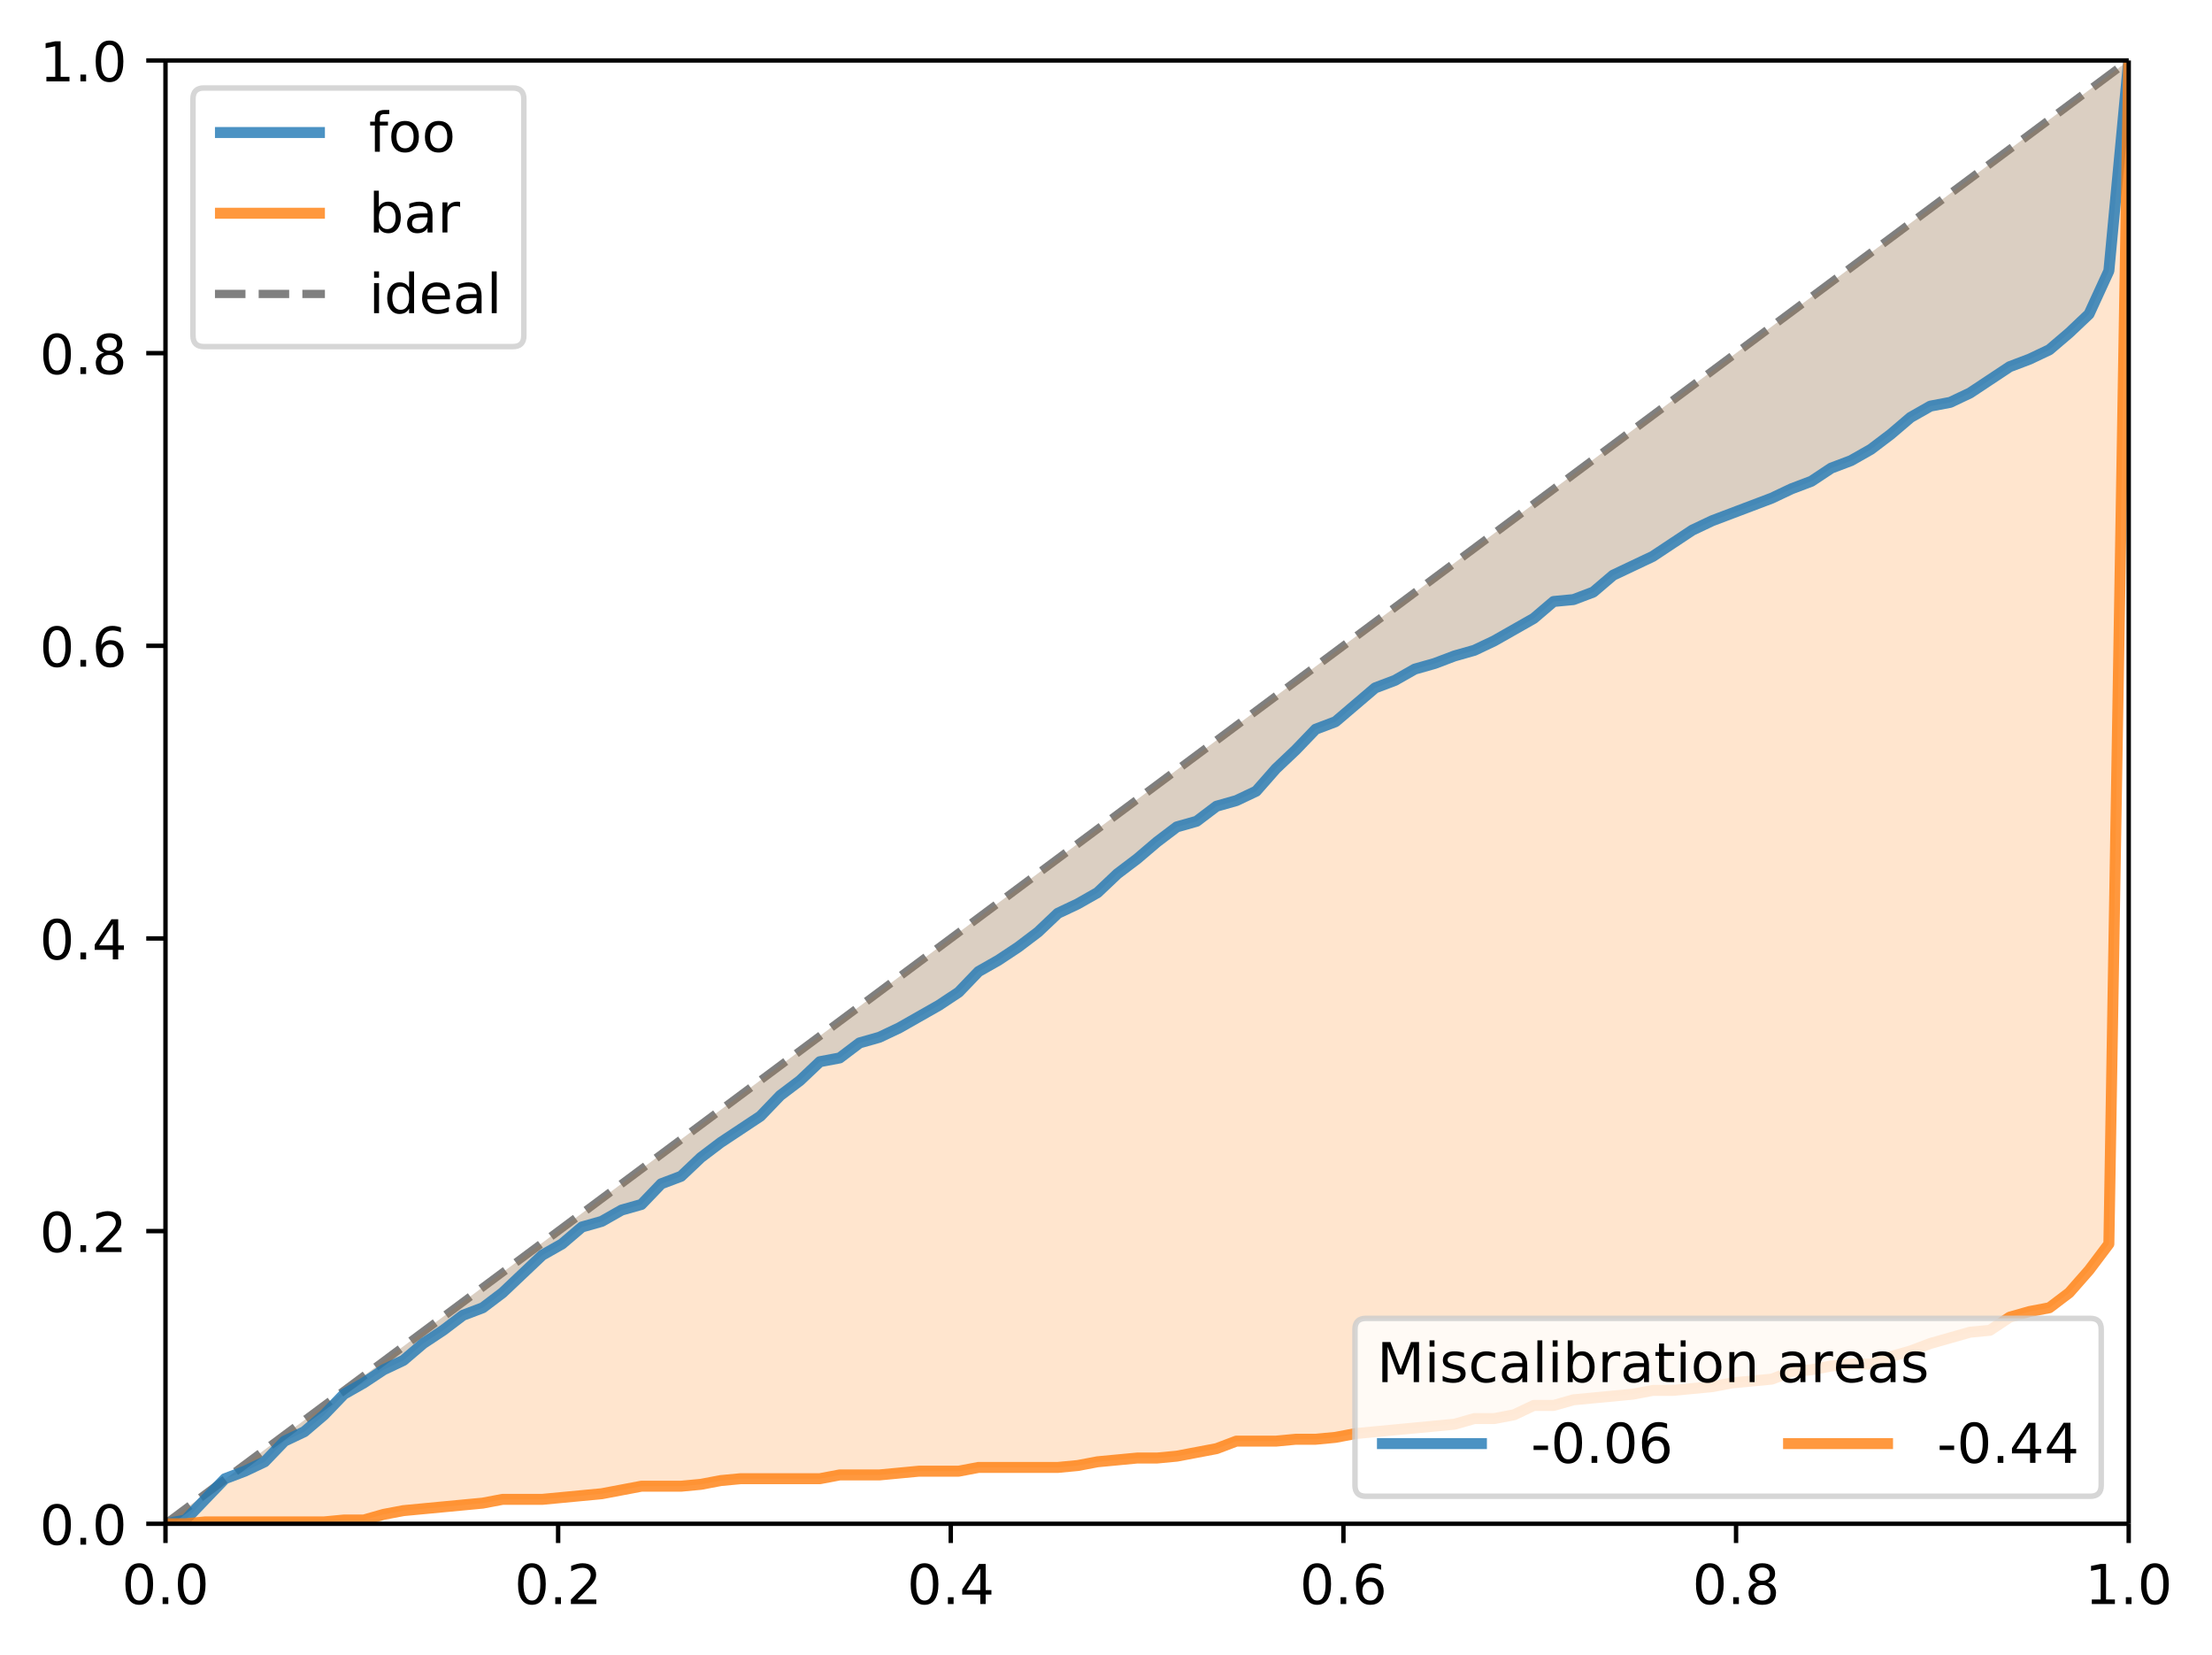 <svg height="401.319" viewBox="0 0 402.375 300.989" width="536.5" xmlns="http://www.w3.org/2000/svg" xmlns:xlink="http://www.w3.org/1999/xlink"><defs><style>*{stroke-linecap:butt;stroke-linejoin:round}</style></defs><g id="figure_1"><path d="M0 300.99h402.375V0H0z" fill="#fff" id="patch_1"/><g id="axes_1"><path d="M30.103 277.111h357.12V11H30.103z" fill="#fff" id="patch_2"/><path clip-path="url(#p5a4d5b852c)" d="M30.103 277.111L387.223 11" fill="none" stroke="#000" stroke-dasharray="5.55,2.4" stroke-opacity=".5" stroke-width="1.5" id="line2d_1"/><path clip-path="url(#p5a4d5b852c)" d="M30.103 277.111l3.607-.683 3.608-3.758 3.607-3.757 3.607-1.367 3.607-1.708 3.608-3.757 3.607-1.709 3.607-3.074 3.608-3.758 3.607-2.05 3.607-2.39 3.607-1.709 3.608-3.074 3.607-2.391 3.607-2.733 3.607-1.367 3.608-2.732 3.607-3.417 3.607-3.416 3.608-2.05 3.607-3.074 3.607-1.025 3.607-2.05 3.608-1.024 3.607-3.758 3.607-1.366 3.607-3.416 3.608-2.733 3.607-2.391 3.607-2.392 3.608-3.757 3.607-2.733 3.607-3.416 3.607-.683 3.608-2.733 3.607-1.025 3.607-1.708 3.607-2.05 3.608-2.05 3.607-2.39 3.607-3.758 3.608-2.05 3.607-2.391 3.607-2.733 3.607-3.416 3.608-1.708 3.607-2.05 3.607-3.416 3.607-2.733 3.608-3.074 3.607-2.733 3.607-1.025 3.608-2.733 3.607-1.025 3.607-1.708 3.607-4.099 3.608-3.416 3.607-3.758 3.607-1.366 3.607-3.075 3.608-3.074 3.607-1.366 3.607-2.05 3.608-1.025 3.607-1.366 3.607-1.025 3.607-1.708 3.608-2.05 3.607-2.05 3.607-3.074 3.607-.342 3.608-1.366 3.607-3.074 3.607-1.708 3.608-1.708 3.607-2.392 3.607-2.391 3.607-1.708 3.608-1.366 3.607-1.367 3.607-1.366 3.607-1.708 3.608-1.367 3.607-2.391 3.607-1.366 3.608-2.05 3.607-2.733 3.607-3.074 3.607-2.05 3.608-.683 3.607-1.708 3.607-2.392 3.607-2.39 3.608-1.367 3.607-1.708 3.607-3.075 3.608-3.416 3.607-7.857L387.223 11l-3.607 2.688-3.607 2.688-3.608 2.688-3.607 2.688-3.607 2.688-3.608 2.688-3.607 2.688-3.607 2.688-3.607 2.688-3.608 2.688-3.607 2.688-3.607 2.688-3.607 2.688-3.608 2.688-3.607 2.688-3.607 2.688-3.608 2.688-3.607 2.688-3.607 2.688-3.607 2.688-3.608 2.688-3.607 2.688-3.607 2.688-3.607 2.688-3.608 2.688-3.607 2.688-3.607 2.688-3.608 2.688-3.607 2.688-3.607 2.688-3.607 2.688-3.608 2.688-3.607 2.688-3.607 2.688-3.607 2.688-3.608 2.688-3.607 2.688-3.607 2.688-3.608 2.688-3.607 2.688-3.607 2.688-3.607 2.688-3.608 2.688-3.607 2.688-3.607 2.688-3.607 2.688-3.608 2.688-3.607 2.688-3.607 2.688-3.608 2.688-3.607 2.688-3.607 2.688-3.607 2.688-3.608 2.688-3.607 2.688-3.607 2.688-3.607 2.688-3.608 2.688-3.607 2.688-3.607 2.688-3.608 2.688-3.607 2.688-3.607 2.688-3.607 2.688-3.608 2.688-3.607 2.688-3.607 2.688-3.607 2.688-3.608 2.688-3.607 2.688-3.607 2.688-3.608 2.688-3.607 2.688-3.607 2.688-3.607 2.688-3.608 2.688-3.607 2.688-3.607 2.688-3.607 2.688-3.608 2.688-3.607 2.688-3.607 2.688-3.608 2.688-3.607 2.688-3.607 2.688-3.607 2.688-3.608 2.688-3.607 2.688-3.607 2.688-3.607 2.688-3.608 2.688-3.607 2.688-3.607 2.688-3.608 2.688-3.607 2.688-3.607 2.688-3.607 2.688-3.608 2.688-3.607 2.688z" fill="#1f77b4" fill-opacity=".2" id="PolyCollection_1"/><path clip-path="url(#p5a4d5b852c)" d="M30.103 277.111h3.607l3.608-.341H58.96l3.608-.342h3.607l3.607-1.025 3.607-.683 3.608-.342 3.607-.341 3.607-.342 3.607-.341 3.608-.684h7.214l3.608-.341 3.607-.342 3.607-.341 3.607-.684 3.608-.683h7.214l3.607-.342 3.608-.683 3.607-.341H149.143l3.607-.684h7.215l3.607-.341 3.607-.342h7.215l3.607-.683H192.43l3.608-.342 3.607-.683 3.607-.341 3.607-.342h3.608l3.607-.342 3.607-.683 3.608-.683 3.607-1.366h7.214l3.608-.342h3.607l3.607-.342 3.607-.683 3.608-.342 3.607-.341 3.607-.342 3.608-.341 3.607-.342 3.607-1.025h3.607l3.608-.683 3.607-1.708h3.607l3.607-1.025 3.608-.341 3.607-.342 3.607-.342 3.608-.683h3.607l3.607-.341 3.607-.342 3.608-.683 3.607-.342 3.607-.342 3.607-1.366 3.608-.342 3.607-.683 3.607-.341h3.608l3.607-1.367 3.607-1.025 3.607-1.366 3.608-1.025 3.607-1.025 3.607-.341 3.607-2.392 3.608-1.024 3.607-.684 3.607-2.732 3.608-4.1 3.607-4.782 3.607-215.213-3.607 2.688-3.607 2.688-3.608 2.688-3.607 2.688-3.607 2.688-3.608 2.688-3.607 2.688-3.607 2.688-3.607 2.688-3.608 2.688-3.607 2.688-3.607 2.688-3.607 2.688-3.608 2.688-3.607 2.688-3.607 2.688-3.608 2.688-3.607 2.688-3.607 2.688-3.607 2.688-3.608 2.688-3.607 2.688-3.607 2.688-3.607 2.688-3.608 2.688-3.607 2.688-3.607 2.688-3.608 2.688-3.607 2.688-3.607 2.688-3.607 2.688-3.608 2.688-3.607 2.688-3.607 2.688-3.607 2.688-3.608 2.688-3.607 2.688-3.607 2.688-3.608 2.688-3.607 2.688-3.607 2.688-3.607 2.688-3.608 2.688-3.607 2.688-3.607 2.688-3.607 2.688-3.608 2.688-3.607 2.688-3.607 2.688-3.608 2.688-3.607 2.688-3.607 2.688-3.607 2.688-3.608 2.688-3.607 2.688-3.607 2.688-3.607 2.688-3.608 2.688-3.607 2.688-3.607 2.688-3.608 2.688-3.607 2.688-3.607 2.688-3.607 2.688-3.608 2.688-3.607 2.688-3.607 2.688-3.607 2.688-3.608 2.688-3.607 2.688-3.607 2.688-3.608 2.688-3.607 2.688-3.607 2.688-3.607 2.688-3.608 2.688-3.607 2.688-3.607 2.688-3.607 2.688-3.608 2.688-3.607 2.688-3.607 2.688-3.608 2.688-3.607 2.688-3.607 2.688-3.607 2.688-3.608 2.688-3.607 2.688-3.607 2.688-3.607 2.688-3.608 2.688-3.607 2.688-3.607 2.688-3.608 2.688-3.607 2.688-3.607 2.688-3.607 2.688-3.608 2.688-3.607 2.688z" fill="#ff7f0e" fill-opacity=".2" id="PolyCollection_2"/><g id="matplotlib.axis_1"><g id="xtick_1"><g id="line2d_2"><defs><path d="M0 0v3.5" id="m74ea13dc12" stroke="#000" stroke-width=".8"/></defs><use x="30.103" xlink:href="#m74ea13dc12" y="277.111" stroke="#000" stroke-width=".8"/></g><g id="text_1"><defs><path d="M31.781 66.406q-7.61 0-11.453-7.5Q16.5 51.422 16.5 36.375q0-14.984 3.828-22.484 3.844-7.5 11.453-7.5 7.672 0 11.5 7.5 3.844 7.5 3.844 22.484 0 15.047-3.844 22.531-3.828 7.5-11.5 7.5zm0 7.813q12.266 0 18.735-9.703 6.468-9.688 6.468-28.141 0-18.406-6.468-28.11-6.47-9.687-18.735-9.687-12.25 0-18.718 9.688-6.47 9.703-6.47 28.109 0 18.453 6.47 28.14Q19.53 74.22 31.78 74.22z" id="DejaVuSans-48"/><path d="M10.688 12.406H21V0H10.687z" id="DejaVuSans-46"/></defs><g transform="matrix(.1 0 0 -.1 22.152 291.71)"><use xlink:href="#DejaVuSans-48"/><use x="63.623" xlink:href="#DejaVuSans-46"/><use x="95.41" xlink:href="#DejaVuSans-48"/></g></g></g><g id="xtick_2"><use x="101.527" xlink:href="#m74ea13dc12" y="277.111" stroke="#000" stroke-width=".8" id="line2d_3"/><g id="text_2"><defs><path d="M19.188 8.297h34.421V0H7.33v8.297q5.609 5.812 15.296 15.594 9.703 9.797 12.188 12.64 4.734 5.313 6.609 9 1.89 3.688 1.89 7.25 0 5.813-4.078 9.469-4.078 3.672-10.625 3.672-4.64 0-9.797-1.61-5.14-1.609-11-4.89v9.969Q13.767 71.78 18.938 73q5.188 1.219 9.485 1.219 11.328 0 18.062-5.672 6.735-5.656 6.735-15.125 0-4.5-1.688-8.531-1.672-4.016-6.125-9.485-1.218-1.422-7.765-8.187-6.532-6.766-18.453-18.922z" id="DejaVuSans-50"/></defs><g transform="matrix(.1 0 0 -.1 93.576 291.71)"><use xlink:href="#DejaVuSans-48"/><use x="63.623" xlink:href="#DejaVuSans-46"/><use x="95.41" xlink:href="#DejaVuSans-50"/></g></g></g><g id="xtick_3"><use x="172.951" xlink:href="#m74ea13dc12" y="277.111" stroke="#000" stroke-width=".8" id="line2d_4"/><g id="text_3"><defs><path d="M37.797 64.313L12.89 25.39h24.906zm-2.594 8.593H47.61V25.391h10.407v-8.203H47.609V0h-9.812v17.188H4.89v9.515z" id="DejaVuSans-52"/></defs><g transform="matrix(.1 0 0 -.1 165 291.71)"><use xlink:href="#DejaVuSans-48"/><use x="63.623" xlink:href="#DejaVuSans-46"/><use x="95.41" xlink:href="#DejaVuSans-52"/></g></g></g><g id="xtick_4"><use x="244.375" xlink:href="#m74ea13dc12" y="277.111" stroke="#000" stroke-width=".8" id="line2d_5"/><g id="text_4"><defs><path d="M33.016 40.375q-6.641 0-10.532-4.547-3.875-4.531-3.875-12.437 0-7.86 3.875-12.438 3.891-4.562 10.532-4.562 6.64 0 10.515 4.562 3.875 4.578 3.875 12.438 0 7.906-3.875 12.437-3.875 4.547-10.515 4.547zm19.578 30.922v-8.984q-3.719 1.75-7.5 2.671-3.782.938-7.5.938-9.766 0-14.922-6.594-5.14-6.594-5.875-19.922 2.875 4.25 7.219 6.516 4.359 2.266 9.578 2.266 10.984 0 17.36-6.672 6.374-6.657 6.374-18.125 0-11.235-6.64-18.032-6.641-6.78-17.672-6.78-12.657 0-19.344 9.687-6.688 9.703-6.688 28.109 0 17.281 8.204 27.563 8.203 10.28 22.015 10.28 3.719 0 7.5-.734t7.89-2.187z" id="DejaVuSans-54"/></defs><g transform="matrix(.1 0 0 -.1 236.424 291.71)"><use xlink:href="#DejaVuSans-48"/><use x="63.623" xlink:href="#DejaVuSans-46"/><use x="95.41" xlink:href="#DejaVuSans-54"/></g></g></g><g id="xtick_5"><use x="315.799" xlink:href="#m74ea13dc12" y="277.111" stroke="#000" stroke-width=".8" id="line2d_6"/><g id="text_5"><defs><path d="M31.781 34.625q-7.031 0-11.062-3.766-4.016-3.765-4.016-10.343 0-6.594 4.016-10.36Q24.75 6.391 31.78 6.391q7.032 0 11.078 3.78 4.063 3.798 4.063 10.345 0 6.578-4.031 10.343-4.016 3.766-11.11 3.766zm-9.86 4.188q-6.343 1.562-9.89 5.906Q8.5 49.079 8.5 55.329q0 8.733 6.219 13.812 6.234 5.078 17.062 5.078 10.89 0 17.094-5.078 6.203-5.079 6.203-13.813 0-6.25-3.547-10.61-3.531-4.343-9.828-5.906 7.125-1.656 11.094-6.5 3.984-4.828 3.984-11.796 0-10.61-6.468-16.282-6.47-5.656-18.532-5.656-12.047 0-18.531 5.656-6.469 5.672-6.469 16.282 0 6.968 4 11.797 4.016 4.843 11.14 6.5zM18.314 54.39q0-5.657 3.53-8.828 3.548-3.172 9.938-3.172 6.36 0 9.938 3.172 3.593 3.171 3.593 8.828 0 5.672-3.593 8.843-3.578 3.172-9.938 3.172-6.39 0-9.937-3.172-3.532-3.172-3.532-8.843z" id="DejaVuSans-56"/></defs><g transform="matrix(.1 0 0 -.1 307.848 291.71)"><use xlink:href="#DejaVuSans-48"/><use x="63.623" xlink:href="#DejaVuSans-46"/><use x="95.41" xlink:href="#DejaVuSans-56"/></g></g></g><g id="xtick_6"><use x="387.223" xlink:href="#m74ea13dc12" y="277.111" stroke="#000" stroke-width=".8" id="line2d_7"/><g id="text_6"><defs><path d="M12.406 8.297h16.11v55.625l-17.532-3.516v8.985l17.438 3.515h9.86V8.296H54.39V0H12.406z" id="DejaVuSans-49"/></defs><g transform="matrix(.1 0 0 -.1 379.272 291.71)"><use xlink:href="#DejaVuSans-49"/><use x="63.623" xlink:href="#DejaVuSans-46"/><use x="95.41" xlink:href="#DejaVuSans-48"/></g></g></g></g><g id="matplotlib.axis_2"><g id="ytick_1"><g id="line2d_8"><defs><path d="M0 0h-3.5" id="mac6fa7390d" stroke="#000" stroke-width=".8"/></defs><use x="30.103" xlink:href="#mac6fa7390d" y="277.111" stroke="#000" stroke-width=".8"/></g><g transform="matrix(.1 0 0 -.1 7.2 280.91)" id="text_7"><use xlink:href="#DejaVuSans-48"/><use x="63.623" xlink:href="#DejaVuSans-46"/><use x="95.41" xlink:href="#DejaVuSans-48"/></g></g><g id="ytick_2"><use x="30.103" xlink:href="#mac6fa7390d" y="223.889" stroke="#000" stroke-width=".8" id="line2d_9"/><g transform="matrix(.1 0 0 -.1 7.2 227.688)" id="text_8"><use xlink:href="#DejaVuSans-48"/><use x="63.623" xlink:href="#DejaVuSans-46"/><use x="95.41" xlink:href="#DejaVuSans-50"/></g></g><g id="ytick_3"><use x="30.103" xlink:href="#mac6fa7390d" y="170.666" stroke="#000" stroke-width=".8" id="line2d_10"/><g transform="matrix(.1 0 0 -.1 7.2 174.466)" id="text_9"><use xlink:href="#DejaVuSans-48"/><use x="63.623" xlink:href="#DejaVuSans-46"/><use x="95.41" xlink:href="#DejaVuSans-52"/></g></g><g id="ytick_4"><use x="30.103" xlink:href="#mac6fa7390d" y="117.444" stroke="#000" stroke-width=".8" id="line2d_11"/><g transform="matrix(.1 0 0 -.1 7.2 121.243)" id="text_10"><use xlink:href="#DejaVuSans-48"/><use x="63.623" xlink:href="#DejaVuSans-46"/><use x="95.41" xlink:href="#DejaVuSans-54"/></g></g><g id="ytick_5"><use x="30.103" xlink:href="#mac6fa7390d" y="64.222" stroke="#000" stroke-width=".8" id="line2d_12"/><g transform="matrix(.1 0 0 -.1 7.2 68.02)" id="text_11"><use xlink:href="#DejaVuSans-48"/><use x="63.623" xlink:href="#DejaVuSans-46"/><use x="95.41" xlink:href="#DejaVuSans-56"/></g></g><g id="ytick_6"><use x="30.103" xlink:href="#mac6fa7390d" y="10.999" stroke="#000" stroke-width=".8" id="line2d_13"/><g transform="matrix(.1 0 0 -.1 7.2 14.798)" id="text_12"><use xlink:href="#DejaVuSans-49"/><use x="63.623" xlink:href="#DejaVuSans-46"/><use x="95.41" xlink:href="#DejaVuSans-48"/></g></g></g><path clip-path="url(#p5a4d5b852c)" d="M30.103 277.111l3.607-.683 3.608-3.758 3.607-3.757 3.607-1.367 3.607-1.708 3.608-3.757 3.607-1.709 3.607-3.074 3.608-3.758 3.607-2.05 3.607-2.39 3.607-1.709 3.608-3.074 3.607-2.391 3.607-2.733 3.607-1.367 3.608-2.732 3.607-3.417 3.607-3.416 3.608-2.05 3.607-3.074 3.607-1.025 3.607-2.05 3.608-1.024 3.607-3.758 3.607-1.366 3.607-3.416 3.608-2.733 3.607-2.391 3.607-2.392 3.608-3.757 3.607-2.733 3.607-3.416 3.607-.683 3.608-2.733 3.607-1.025 3.607-1.708 3.607-2.05 3.608-2.05 3.607-2.39 3.607-3.758 3.608-2.05 3.607-2.391 3.607-2.733 3.607-3.416 3.608-1.708 3.607-2.05 3.607-3.416 3.607-2.733 3.608-3.074 3.607-2.733 3.607-1.025 3.608-2.733 3.607-1.025 3.607-1.708 3.607-4.099 3.608-3.416 3.607-3.758 3.607-1.366 3.607-3.075 3.608-3.074 3.607-1.366 3.607-2.05 3.608-1.025 3.607-1.366 3.607-1.025 3.607-1.708 3.608-2.05 3.607-2.05 3.607-3.074 3.607-.342 3.608-1.366 3.607-3.074 3.607-1.708 3.608-1.708 3.607-2.392 3.607-2.391 3.607-1.708 3.608-1.366 3.607-1.367 3.607-1.366 3.607-1.708 3.608-1.367 3.607-2.391 3.607-1.366 3.608-2.05 3.607-2.733 3.607-3.074 3.607-2.05 3.608-.683 3.607-1.708 3.607-2.392 3.607-2.39 3.608-1.367 3.607-1.708 3.607-3.075 3.608-3.416 3.607-7.857L387.223 11" fill="none" stroke="#1f77b4" stroke-linecap="square" stroke-opacity=".8" stroke-width="2" id="line2d_14"/><path clip-path="url(#p5a4d5b852c)" d="M30.103 277.111h3.607l3.608-.341H58.96l3.608-.342h3.607l3.607-1.025 3.607-.683 3.608-.342 3.607-.341 3.607-.342 3.607-.341 3.608-.684h7.214l3.608-.341 3.607-.342 3.607-.341 3.607-.684 3.608-.683h7.214l3.607-.342 3.608-.683 3.607-.341H149.143l3.607-.684h7.215l3.607-.341 3.607-.342h7.215l3.607-.683H192.43l3.608-.342 3.607-.683 3.607-.341 3.607-.342h3.608l3.607-.342 3.607-.683 3.608-.683 3.607-1.366h7.214l3.608-.342h3.607l3.607-.342 3.607-.683 3.608-.342 3.607-.341 3.607-.342 3.608-.341 3.607-.342 3.607-1.025h3.607l3.608-.683 3.607-1.708h3.607l3.607-1.025 3.608-.341 3.607-.342 3.607-.342 3.608-.683h3.607l3.607-.341 3.607-.342 3.608-.683 3.607-.342 3.607-.342 3.607-1.366 3.608-.342 3.607-.683 3.607-.341h3.608l3.607-1.367 3.607-1.025 3.607-1.366 3.608-1.025 3.607-1.025 3.607-.341 3.607-2.392 3.608-1.024 3.607-.684 3.607-2.732 3.608-4.1 3.607-4.782 3.607-215.213" fill="none" stroke="#ff7f0e" stroke-linecap="square" stroke-opacity=".8" stroke-width="2" id="line2d_15"/><path d="M30.103 277.111V11" fill="none" stroke="#000" stroke-linecap="square" stroke-width=".8" id="patch_3"/><path d="M387.223 277.111V11" fill="none" stroke="#000" stroke-linecap="square" stroke-width=".8" id="patch_4"/><path d="M30.103 277.111h357.12" fill="none" stroke="#000" stroke-linecap="square" stroke-width=".8" id="patch_5"/><path d="M30.103 11h357.12" fill="none" stroke="#000" stroke-linecap="square" stroke-width=".8" id="patch_6"/><g id="legend_1"><path d="M37.103 63.034H93.29q2 0 2-2V17.999q0-2-2-2H37.103q-2 0-2 2v43.035q0 2 2 2z" fill="#fff" opacity=".8" stroke="#ccc" id="patch_7"/><path d="M39.103 24.098h20" fill="none" stroke="#1f77b4" stroke-linecap="square" stroke-opacity=".8" stroke-width="2" id="line2d_16"/><g id="text_13"><defs><path d="M37.11 75.984V68.5h-8.594q-4.828 0-6.72-1.953-1.874-1.953-1.874-7.031v-4.828h14.797v-6.985H19.922V0H10.89v47.703H2.297v6.984h8.594V58.5q0 9.125 4.25 13.297 4.25 4.187 13.468 4.187z" id="DejaVuSans-102"/><path d="M30.61 48.39q-7.22 0-11.422-5.64-4.204-5.64-4.204-15.453 0-9.813 4.172-15.453 4.188-5.64 11.453-5.64 7.188 0 11.375 5.655 4.203 5.672 4.203 15.438 0 9.719-4.203 15.406-4.187 5.688-11.375 5.688zm0 7.61q11.718 0 18.406-7.625 6.703-7.61 6.703-21.078 0-13.422-6.703-21.078-6.688-7.64-18.407-7.64-11.765 0-18.437 7.64-6.656 7.656-6.656 21.078 0 13.469 6.656 21.078Q18.844 56 30.609 56z" id="DejaVuSans-111"/></defs><g transform="matrix(.1 0 0 -.1 67.103 27.598)"><use xlink:href="#DejaVuSans-102"/><use x="35.205" xlink:href="#DejaVuSans-111"/><use x="96.387" xlink:href="#DejaVuSans-111"/></g></g><path d="M39.103 38.776h20" fill="none" stroke="#ff7f0e" stroke-linecap="square" stroke-opacity=".8" stroke-width="2" id="line2d_18"/><g id="text_14"><defs><path d="M48.688 27.297q0 9.906-4.079 15.547-4.078 5.64-11.203 5.64-7.14 0-11.218-5.64-4.079-5.64-4.079-15.547 0-9.906 4.078-15.547 4.079-5.64 11.22-5.64 7.124 0 11.202 5.64t4.078 15.547zM18.108 46.39q2.844 4.875 7.157 7.234Q29.594 56 35.594 56q9.968 0 16.187-7.906 6.235-7.907 6.235-20.797T51.78 6.484q-6.218-7.906-16.187-7.906-6 0-10.328 2.375-4.313 2.375-7.157 7.25V0H9.08v75.984h9.03z" id="DejaVuSans-98"/><path d="M34.281 27.484q-10.89 0-15.093-2.484-4.204-2.484-4.204-8.5 0-4.781 3.157-7.594 3.156-2.797 8.562-2.797 7.485 0 12 5.297 4.516 5.297 4.516 14.078v2zm17.922 3.72V0H43.22v8.297Q40.14 3.328 35.547.953q-4.594-2.375-11.234-2.375-8.391 0-13.36 4.719Q6 8.016 6 15.922q0 9.219 6.172 13.906 6.187 4.688 18.437 4.688h12.61v.89q0 6.203-4.078 9.594-4.078 3.39-11.453 3.39-4.688 0-9.141-1.124-4.438-1.125-8.531-3.375v8.312q4.921 1.906 9.562 2.844 4.64.953 9.031.953 11.875 0 17.735-6.156 5.86-6.14 5.86-18.64z" id="DejaVuSans-97"/><path d="M41.11 46.297q-1.516.875-3.297 1.281Q36.03 48 33.89 48q-7.625 0-11.703-4.953-4.079-4.953-4.079-14.234V0H9.08v54.688h9.03v-8.5q2.844 4.984 7.375 7.39Q30.031 56 36.531 56q.922 0 2.047-.125 1.125-.11 2.484-.36z" id="DejaVuSans-114"/></defs><g transform="matrix(.1 0 0 -.1 67.103 42.276)"><use xlink:href="#DejaVuSans-98"/><use x="63.477" xlink:href="#DejaVuSans-97"/><use x="124.756" xlink:href="#DejaVuSans-114"/></g></g><path d="M39.103 53.454h20" fill="none" stroke="#000" stroke-dasharray="5.55,2.4" stroke-opacity=".5" stroke-width="1.5" id="line2d_20"/><g id="text_15"><defs><path d="M9.422 54.688h8.984V0H9.422zm0 21.296h8.984v-11.39H9.422z" id="DejaVuSans-105"/><path d="M45.406 46.39v29.594h8.985V0h-8.985v8.203Q42.578 3.328 38.25.953q-4.313-2.375-10.375-2.375-9.906 0-16.14 7.906-6.22 7.922-6.22 20.813 0 12.89 6.22 20.797Q17.968 56 27.874 56q6.063 0 10.375-2.375 4.328-2.36 7.156-7.234zm-30.61-19.093q0-9.906 4.079-15.547 4.078-5.64 11.203-5.64 7.125 0 11.219 5.64 4.11 5.64 4.11 15.547 0 9.906-4.11 15.547-4.094 5.64-11.219 5.64-7.125 0-11.203-5.64-4.078-5.64-4.078-15.547z" id="DejaVuSans-100"/><path d="M56.203 29.594v-4.39H14.891q.593-9.282 5.593-14.142 5-4.859 13.938-4.859 5.172 0 10.031 1.266 4.86 1.265 9.656 3.812v-8.5Q49.266.734 44.187-.344 39.11-1.422 33.892-1.422q-13.094 0-20.735 7.61-7.64 7.625-7.64 20.625 0 13.421 7.25 21.296Q20.016 56 32.328 56q11.031 0 17.453-7.11 6.422-7.093 6.422-19.296zm-8.984 2.64q-.094 7.36-4.125 11.75-4.032 4.407-10.672 4.407-7.516 0-12.031-4.25-4.516-4.25-5.203-11.97z" id="DejaVuSans-101"/><path d="M9.422 75.984h8.984V0H9.422z" id="DejaVuSans-108"/></defs><g transform="matrix(.1 0 0 -.1 67.103 56.954)"><use xlink:href="#DejaVuSans-105"/><use x="27.783" xlink:href="#DejaVuSans-100"/><use x="91.26" xlink:href="#DejaVuSans-101"/><use x="152.783" xlink:href="#DejaVuSans-97"/><use x="214.063" xlink:href="#DejaVuSans-108"/></g></g></g><g id="legend_2"><path d="M248.476 272.111h131.747q2 0 2-2v-28.356q0-2-2-2H248.476q-2 0-2 2v28.356q0 2 2 2z" fill="#fff" opacity=".8" stroke="#ccc" id="patch_8"/><g id="text_16"><defs><path d="M9.813 72.906h14.703l18.593-49.61 18.703 49.61h14.704V0H66.89v64.016l-18.797-50h-9.907l-18.796 50V0H9.813z" id="DejaVuSans-77"/><path d="M44.281 53.078v-8.5q-3.797 1.953-7.906 2.922-4.094.984-8.5.984-6.688 0-10.031-2.047-3.344-2.046-3.344-6.156 0-3.125 2.39-4.906 2.391-1.781 9.626-3.39l3.078-.688q9.562-2.047 13.593-5.781 4.032-3.735 4.032-10.422 0-7.625-6.032-12.078-6.03-4.438-16.578-4.438-4.39 0-9.156.86Q10.688.296 5.422 2v9.281q4.984-2.594 9.812-3.89 4.829-1.282 9.579-1.282 6.343 0 9.75 2.172 3.421 2.172 3.421 6.125 0 3.656-2.468 5.61-2.453 1.953-10.813 3.765l-3.125.735q-8.344 1.75-12.062 5.39-3.704 3.64-3.704 9.985 0 7.718 5.47 11.906Q16.75 56 26.811 56q4.97 0 9.36-.734 4.406-.72 8.11-2.188z" id="DejaVuSans-115"/><path d="M48.781 52.594v-8.407q-3.812 2.11-7.64 3.157-3.828 1.047-7.735 1.047-8.75 0-13.593-5.547-4.829-5.532-4.829-15.547 0-10.016 4.829-15.563 4.843-5.53 13.593-5.53 3.907 0 7.735 1.046 3.828 1.047 7.64 3.156V2.094Q45.016.344 40.984-.531q-4.015-.89-8.562-.89-12.36 0-19.64 7.765-7.266 7.765-7.266 20.953 0 13.375 7.343 21.031Q20.22 56 33.016 56q4.14 0 8.093-.86 3.953-.843 7.672-2.546z" id="DejaVuSans-99"/><path d="M18.313 70.219V54.688h18.5v-6.985h-18.5V18.016q0-6.688 1.828-8.594 1.828-1.906 7.453-1.906h9.218V0h-9.218q-10.407 0-14.36 3.875-3.953 3.89-3.953 14.14v29.688H2.687v6.984h6.594V70.22z" id="DejaVuSans-116"/><path d="M54.89 33.016V0h-8.984v32.719q0 7.765-3.031 11.61-3.031 3.858-9.078 3.858-7.281 0-11.484-4.64-4.204-4.625-4.204-12.64V0H9.08v54.688h9.03v-8.5q3.235 4.937 7.594 7.374Q30.078 56 35.797 56q9.422 0 14.25-5.828 4.844-5.828 4.844-17.156z" id="DejaVuSans-110"/></defs><g transform="matrix(.1 0 0 -.1 250.476 251.353)"><use xlink:href="#DejaVuSans-77"/><use x="86.279" xlink:href="#DejaVuSans-105"/><use x="114.063" xlink:href="#DejaVuSans-115"/><use x="166.162" xlink:href="#DejaVuSans-99"/><use x="221.143" xlink:href="#DejaVuSans-97"/><use x="282.422" xlink:href="#DejaVuSans-108"/><use x="310.205" xlink:href="#DejaVuSans-105"/><use x="337.988" xlink:href="#DejaVuSans-98"/><use x="401.465" xlink:href="#DejaVuSans-114"/><use x="442.578" xlink:href="#DejaVuSans-97"/><use x="503.857" xlink:href="#DejaVuSans-116"/><use x="543.066" xlink:href="#DejaVuSans-105"/><use x="570.85" xlink:href="#DejaVuSans-111"/><use x="632.031" xlink:href="#DejaVuSans-110"/><use x="695.41" xlink:href="#DejaVuSans-32"/><use x="727.197" xlink:href="#DejaVuSans-97"/><use x="788.477" xlink:href="#DejaVuSans-114"/><use x="829.559" xlink:href="#DejaVuSans-101"/><use x="891.082" xlink:href="#DejaVuSans-97"/><use x="952.361" xlink:href="#DejaVuSans-115"/></g></g><path d="M250.476 262.532h20" fill="none" stroke="#1f77b4" stroke-linecap="square" stroke-opacity=".8" stroke-width="2" id="line2d_22"/><g id="text_17"><defs><path d="M4.89 31.39h26.313v-8H4.891z" id="DejaVuSans-45"/></defs><g transform="matrix(.1 0 0 -.1 278.476 266.032)"><use xlink:href="#DejaVuSans-45"/><use x="36.084" xlink:href="#DejaVuSans-48"/><use x="99.707" xlink:href="#DejaVuSans-46"/><use x="131.494" xlink:href="#DejaVuSans-48"/><use x="195.117" xlink:href="#DejaVuSans-54"/></g></g><path d="M324.35 262.532h20" fill="none" stroke="#ff7f0e" stroke-linecap="square" stroke-opacity=".8" stroke-width="2" id="line2d_24"/><g transform="matrix(.1 0 0 -.1 352.35 266.032)" id="text_18"><use xlink:href="#DejaVuSans-45"/><use x="36.084" xlink:href="#DejaVuSans-48"/><use x="99.707" xlink:href="#DejaVuSans-46"/><use x="131.494" xlink:href="#DejaVuSans-52"/><use x="195.117" xlink:href="#DejaVuSans-52"/></g></g></g></g><defs><clipPath id="p5a4d5b852c"><path d="M30.103 10.999h357.12v266.112H30.103z"/></clipPath></defs></svg>